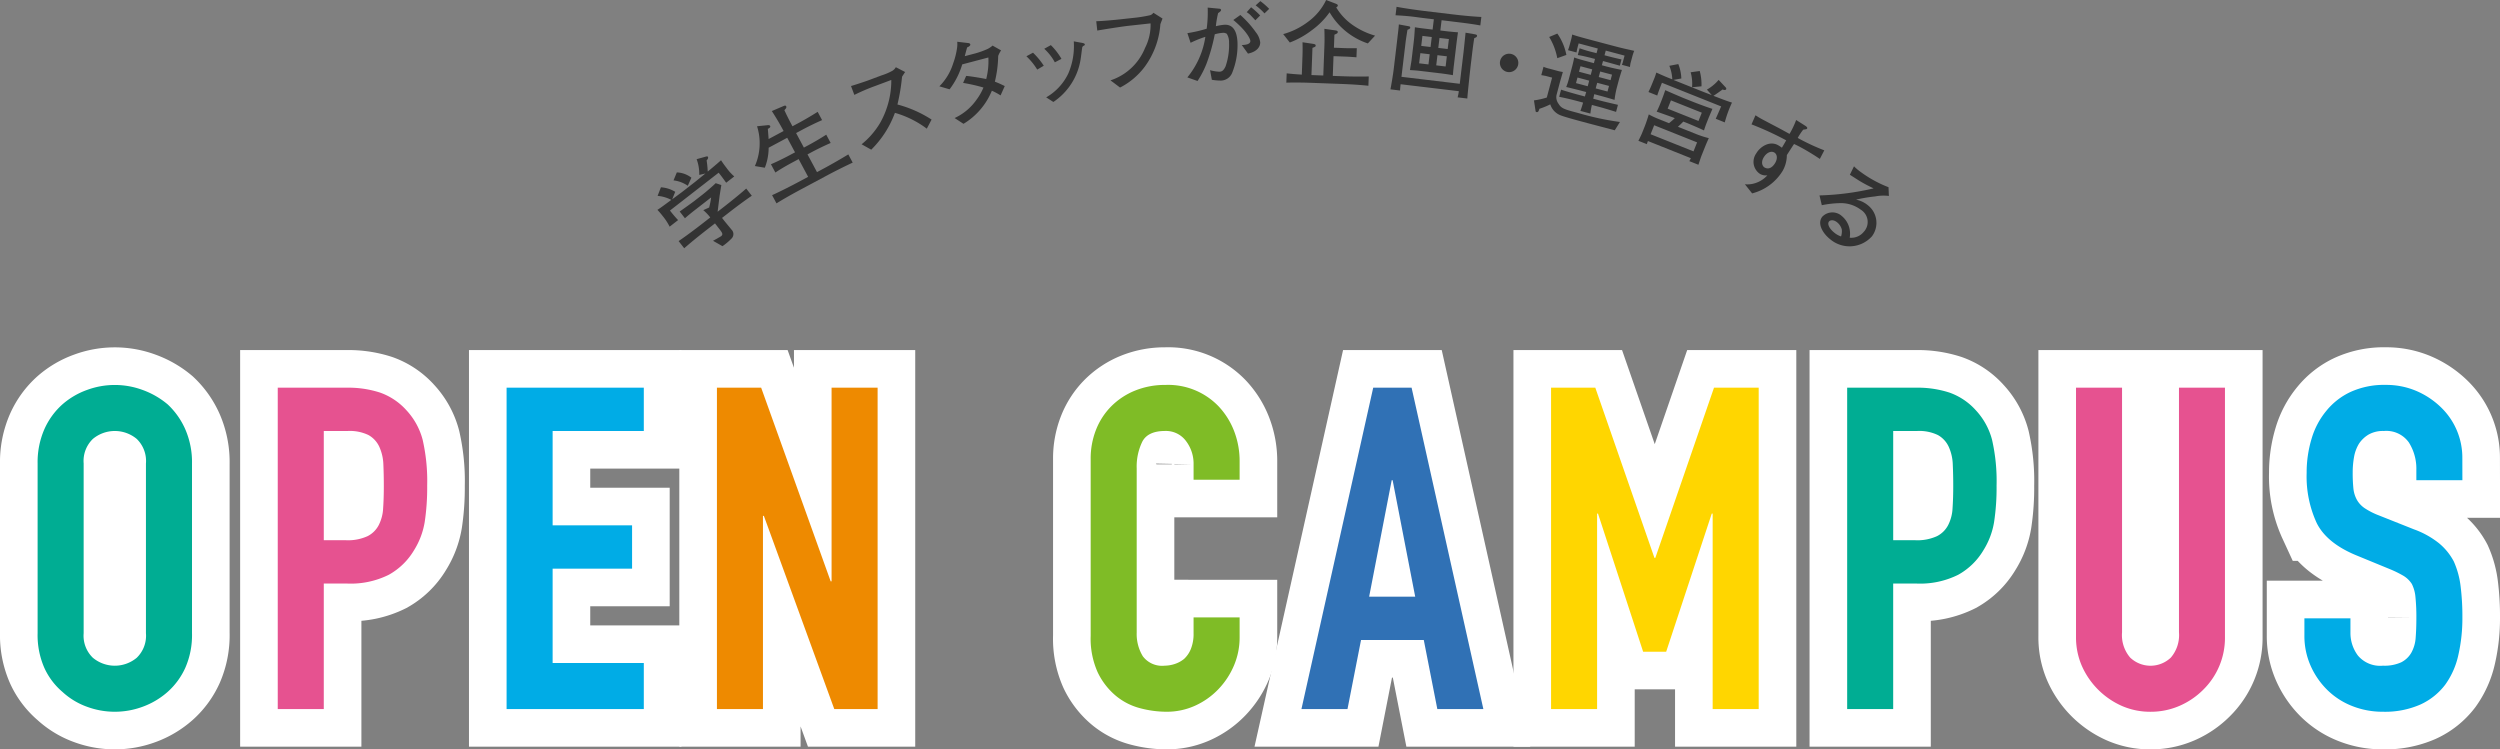 <svg xmlns="http://www.w3.org/2000/svg" width="398.78" height="119.532" viewBox="0 0 398.78 119.532">
  <rect x="0" y="0" width="398.78" height="119.532" fill="#808080" stroke="none"/>
  <g id="グループ_2194" data-name="グループ 2194" transform="translate(-582.576 -5337.96)">
    <g id="グループ_802" data-name="グループ 802">
      <g id="グループ_788" data-name="グループ 788">
        <path id="パス_1684" data-name="パス 1684" d="M698.41,5367.108c-.533-.736-.586-.828-1.2-1.6l-7.769,6.037c.084.108.734.944,1.3,1.522l-1.349,1.05a9.143,9.143,0,0,0-1.105-1.693c-.372-.478-.608-.734-.846-.99.372-.211,1.765-1.257,2.216-1.588a5.749,5.749,0,0,0-2.185-.641l.528-1.368a5.059,5.059,0,0,1,2.282.718l-.484,1.2c.168-.13,1.437-1.062,1.521-1.126l2.223-1.728c.036-.028,1.419-1.159,1.563-1.27l-.989.231a6.748,6.748,0,0,0-.42-2.512l1.387-.387c.123-.039.334-.088.391-.017.166.216-.072.478-.184.6a14.625,14.625,0,0,1,.176,1.78c.588-.478,1.444-1.2,2.125-1.805.181.282.445.671.908,1.268a7.717,7.717,0,0,0,1.2,1.315Zm-6.123.484a5.02,5.02,0,0,0-2.276-.858l.526-1.272a4.028,4.028,0,0,1,2.322.842Zm6.563,4.274-1.1.855.324.419c.166.214.983,1.189,1.169,1.428a1,1,0,0,1,.025,1.439,9.472,9.472,0,0,1-1.448,1.221l-1.51-.858c.231-.122,1.181-.65,1.29-.734.357-.279.186-.548-.231-1.086l-.743-.956-1.446,1.124c-.443.344-2.262,1.776-3.463,2.845l-.893-1.148c1.485-1,3.517-2.579,3.613-2.653l1.434-1.115a7.274,7.274,0,0,0-1.116-1.165l.937-.421a12.9,12.9,0,0,0,.322-1.61l-2.606,2.025c-.539.418-1.067.847-1.577,1.3l-.837-1.076c.213-.146,1.966-1.392,2.3-1.653l1.338-1.04c.539-.418,1.652-1.378,2.107-1.829l.9.3c-.044.264-.27,1.627-.3,1.9l-.111.892-.185,1.465,1.063-.826c.527-.408,2.382-1.869,3.5-2.873l.892,1.148C701.33,5369.978,699.973,5370.993,698.85,5371.866Z" fill="#333"/>
      </g>
      <g id="グループ_789" data-name="グループ 789">
        <path id="パス_1685" data-name="パス 1685" d="M714.437,5365.978l-4.124,2.207c-1.308.7-2.616,1.434-3.879,2.214l-.7-1.307c1.413-.635,3.4-1.666,4-1.988l1.749-.936-1.514-2.829-.855.457c-.973.521-1.947,1.077-2.857,1.684l-.707-1.32c1.051-.442,2.533-1.2,2.986-1.445l.855-.457-1.244-2.321-2.962,1.585a8.739,8.739,0,0,1-.609,3.192l-1.585-.266a9.048,9.048,0,0,0,.344-6.349l1.629-.166c.175-.027.385-.018.457.116.106.2-.113.335-.367.471.027.242.03.343.105,1.317.01.148.011.183.021.3l2.389-1.279c-.507-.947-1.091-1.973-1.877-3.184l1.76-.752c.221-.1.429-.195.528-.009s-.03.361-.287.618c.4.883.784,1.623,1.29,2.571l1.014-.543c.214-.115,1.483-.793,3.006-1.762l.707,1.321c-1.057.462-2.1.973-3.134,1.523l-1.014.543,1.244,2.321.613-.329c1.015-.542,1.993-1.118,2.951-1.733l.707,1.321c-1.25.55-2.373,1.115-3.08,1.494l-.613.328,1.513,2.829.961-.515c.267-.142,2-1.071,4.034-2.311l.7,1.308C717.193,5364.554,715.8,5365.249,714.437,5365.978Z" fill="#333"/>
      </g>
      <g id="グループ_790" data-name="グループ 790">
        <path id="パス_1686" data-name="パス 1686" d="M730.411,5358.484a15.579,15.579,0,0,0-5.084-2.525,16.006,16.006,0,0,1-3.778,5.877l-1.536-.862a12.711,12.711,0,0,0,2.936-3.379,13.755,13.755,0,0,0,1.8-6.882l-2.523.945a32.434,32.434,0,0,0-3.373,1.44l-.53-1.417c.469-.128,2.239-.709,2.82-.927l2.084-.781a9.052,9.052,0,0,0,1.674-.708,1.61,1.61,0,0,0,.573-.586l1.484.769c-.2.284-.259.388-.494.751a32.061,32.061,0,0,1-.734,4.429,18.948,18.948,0,0,1,5.445,2.406Z" fill="#333"/>
      </g>
      <g id="グループ_791" data-name="グループ 791">
        <path id="パス_1687" data-name="パス 1687" d="M741.8,5346.887a18.757,18.757,0,0,1-.531,4.1c.609.23,1.005.424,1.578.7l-.67,1.492a9.631,9.631,0,0,0-1.387-.747,11.064,11.064,0,0,1-4.524,5.28l-1.418-.924a8.688,8.688,0,0,0,3.511-2.947,8.9,8.9,0,0,0,1.091-1.917,26.49,26.49,0,0,0-3.248-.737l.488-1.117c.845.059,2.784.408,3.2.5a11.6,11.6,0,0,0,.344-3.44l-4.172,1.1a12.308,12.308,0,0,1-2.017,3.977l-1.629-.477a8.9,8.9,0,0,0,2.2-3.651,12.066,12.066,0,0,0,.641-2.611,4.192,4.192,0,0,0,.01-.848l1.762.208c.1.006.283.066.318.2.054.205-.241.393-.5.492-.07.207-.356,1.316-.38,1.4l1.785-.471a13.84,13.84,0,0,0,1.771-.64,3.615,3.615,0,0,0,.881-.577l1.361.767A3.6,3.6,0,0,0,741.8,5346.887Z" fill="#333"/>
      </g>
      <g id="グループ_792" data-name="グループ 792">
        <path id="パス_1688" data-name="パス 1688" d="M748.027,5349.061a10.173,10.173,0,0,0-1.727-2.124l1.052-.572a11.528,11.528,0,0,1,1.719,2.08Zm2.809-1.159a8.132,8.132,0,0,0-1.689-2.161l1.05-.585a10.128,10.128,0,0,1,1.694,2.192Zm4.633-2.661a.532.532,0,0,0-.252.229c-.031.082-.208,1.6-.263,1.9a10.052,10.052,0,0,1-4.353,6.855l-1.145-.735a8.709,8.709,0,0,0,3.524-3.8,11.064,11.064,0,0,0,.877-5.134l1.239.227c.316.051.5.126.52.246S755.568,5345.192,755.469,5345.241Z" fill="#333"/>
      </g>
      <g id="グループ_793" data-name="グループ 793">
        <path id="パス_1689" data-name="パス 1689" d="M767.67,5341.809a13.021,13.021,0,0,1-2.553,6.874,11.4,11.4,0,0,1-3.879,3.241l-1.525-1.145a8.943,8.943,0,0,0,5.51-5.17,8.046,8.046,0,0,0,.881-3.918l-3.6.394c-.844.092-3.822.555-4.9.749l-.162-1.49c1.018-.02,2.992-.206,3.82-.3l2.528-.276a20.538,20.538,0,0,0,2.108-.352.953.953,0,0,0,.655-.422l1.456.922C767.932,5341.142,767.871,5341.284,767.67,5341.809Z" fill="#333"/>
      </g>
      <g id="グループ_794" data-name="グループ 794">
        <path id="パス_1690" data-name="パス 1690" d="M779.126,5349.564a1.978,1.978,0,0,1-1.846,1.251,9.653,9.653,0,0,1-1.4-.127l-.285-1.536a6.167,6.167,0,0,0,1.493.247c.3-.011.633-.085.982-.856a10.385,10.385,0,0,0,.553-3.777,2.5,2.5,0,0,0-.356-1.411,1.019,1.019,0,0,0-.627-.158,6.2,6.2,0,0,0-1.294.232,29.306,29.306,0,0,1-1.334,4.731,15.2,15.2,0,0,1-1.412,2.72l-1.627-.574a13.256,13.256,0,0,0,2.873-6.471,16.954,16.954,0,0,0-2.356.952l-.513-1.54a21.312,21.312,0,0,0,3.078-.708,19,19,0,0,0,.16-3.37l1.915.185a.227.227,0,0,1,.22.189c.006.2-.289.391-.467.5a14.362,14.362,0,0,0-.359,2.1,7.541,7.541,0,0,1,1.4-.235c1.482-.057,1.988,1.273,2.049,2.861A11.8,11.8,0,0,1,779.126,5349.564Zm2.52-3.05-.992-1.37c.332-.013,1.393-.04,1.369-.66-.01-.271-.512-1.509-2.717-3.335l1.121-.8a15.839,15.839,0,0,1,2.468,2.754,3.205,3.205,0,0,1,.7,1.61C783.612,5345.259,783.269,5346.164,781.646,5346.514Zm1.176-5.317c-.174-.189-.7-.746-.8-.847a3.76,3.76,0,0,0-.579-.448l.7-.784a13.068,13.068,0,0,1,1.443,1.309Zm1.457-1.1a9.5,9.5,0,0,0-1.412-1.28l.747-.679a10.846,10.846,0,0,1,1.41,1.234Z" fill="#333"/>
      </g>
      <g id="グループ_795" data-name="グループ 795">
        <path id="パス_1691" data-name="パス 1691" d="M800.762,5344.889a11.162,11.162,0,0,1-6.1-4.969,12.292,12.292,0,0,1-2.818,2.849,13.847,13.847,0,0,1-3.528,1.973l-1.054-1.342a11.687,11.687,0,0,0,3.95-1.957,9.158,9.158,0,0,0,2.9-3.483l1.45.555c.343.133.417.212.412.333s-.129.223-.253.294a9.1,9.1,0,0,0,2.488,2.712,12.013,12.013,0,0,0,3.706,1.79Zm-4.316,6.458-4.31-.16c-1.225-.046-2.77-.089-4.375-.042l.055-1.483c1.328.141,1.69.154,2.416.2l.1-2.828c.034-.907.031-1.256.011-2.332l1.611.24c.377.061.495.125.489.276-.007.2-.112.224-.513.376l-.162,4.341.409.015,1.482.055.172-4.629c.037-1,.035-1.361,0-2.817l1.566.224c.422.062.573.082.565.3-.007.166-.053.195-.53.419l-.078,2.071,1.845.07c.409.014.607.008.954.006h.849l-.054,1.452c-.877-.062-1.147-.088-1.767-.111l-1.892-.07-.117,3.147,1.315.048c1.484.055,2.951.08,4.422.043l-.056,1.483C799.637,5351.511,798.232,5351.413,796.446,5351.347Z" fill="#333"/>
      </g>
      <g id="グループ_796" data-name="グループ 796">
        <path id="パス_1692" data-name="パス 1692" d="M817.735,5344.049c-.124.778-.232,1.573-.328,2.37l-.237,1.983c-.095.8-.514,4.68-.539,5.272l-1.548-.185a7.415,7.415,0,0,0,.194-.983l-9.29-1.11c-.019.166-.087.858-.087,1l-1.534-.184c.147-.714.436-2.493.506-3.08l.456-3.817.2-1.713c.071-.587.164-1.369.179-1.748l1.387.257c.314.054.448.084.426.264-.016.135-.05.163-.438.344-.18,1.122-.247,1.556-.319,2.157l-.638,5.336,9.3,1.112.594-4.974c.062-.511.231-2.184.333-3.177l1.406.243c.253.045.445.084.421.28S817.961,5343.954,817.735,5344.049Zm-3.464-2.654-1.743-.208-.2,1.637,1.187.142c.256.031,1.4.137,1.628.148-.117.734-.239,1.755-.316,2.4l-.307,2.57c-.083.691-.119.992-.194,1.867-.462-.085-1.3-.216-2.021-.3l-3.1-.37c-.467-.055-.647-.077-1.722-.145.031-.255.223-1.345.25-1.57l.289-2.42c.165-1.382.157-1.445.247-2.837.583.1,1.169.17,1.454.205l1.369.163.2-1.638-1.653-.2c-1.414-.169-1.915-.306-4.459-.443l.162-1.351c1.788.335,4.266.646,4.431.666l4.629.553c1.489.177,2.981.325,4.466.4l-.162,1.352C817.44,5341.788,816.2,5341.625,814.271,5341.4Zm-3.641,5.219-1.488-.177-.2,1.623,1.489.177Zm.328-2.75-1.488-.177-.191,1.592,1.489.178Zm2.407,3.077-1.5-.179-.194,1.623,1.5.179Zm.328-2.75-1.5-.179L812,5345.6l1.5.18Z" fill="#333"/>
      </g>
      <g id="グループ_797" data-name="グループ 797">
        <path id="パス_1693" data-name="パス 1693" d="M824.742,5348.267a1.469,1.469,0,1,1-1.172-1.714A1.469,1.469,0,0,1,824.742,5348.267Z" fill="#333"/>
      </g>
      <g id="グループ_798" data-name="グループ 798">
        <path id="パス_1694" data-name="パス 1694" d="M840.149,5358.742c-1.356-.377-7.419-1.9-8.608-2.375a2.755,2.755,0,0,1-1.678-1.763,11.831,11.831,0,0,1-1.739.711c-.1.367-.2.588-.468.518-.117-.031-.127-.112-.14-.179l-.256-1.681a12.146,12.146,0,0,0,2.049-.455l.846-3.176-.907-.241c-.16-.043-.476-.1-.819-.157l.355-1.33a5.17,5.17,0,0,0,.939.3l1.111.3a7.092,7.092,0,0,0,1.035.231c-.1.365-.373,1.279-.455,1.585l-.554,2.077a1.766,1.766,0,0,0,.316,1.4c.484.771.865.873,3.189,1.494a44.5,44.5,0,0,0,6.611,1.416Zm-9.167-11.5a10.125,10.125,0,0,0-1.291-3.384l1.3-.544a9.077,9.077,0,0,1,1.442,3.408Zm10.309,1.058a4.976,4.976,0,0,0,.232-.753l.191-.717-3-.8-.2.746.4.106c1.213.324,2.221.545,2.311.554l-.269,1.008c-.537-.159-1.4-.4-2.2-.617l-.483-.129-.18.672.717.192c.746.2,1.723.412,2.484.553-.15.445-.425,1.359-.469,1.521l-.4,1.506a15.906,15.906,0,0,0-.311,1.75c-.433-.132-1.246-.38-2.416-.692l-.818-.219-.162.724,1.112.3c.76.2,1.4.342,2.827.677l-.3,1.126c-.333-.1-1.648-.519-2.7-.8l-1.154-.309a10.945,10.945,0,0,0-.242,1.377l-1.594-.426c.115-.314.215-.568.432-1.325l-.907-.242c-.688-.184-1.686-.435-2.905-.681l.3-1.14c.934.311,2.275.684,2.891.848l.906.242.206-.711-.658-.176c-.438-.117-2.159-.545-2.528-.627a9.861,9.861,0,0,0,.448-1.385l.476-1.785c.031-.117.261-.978.348-1.537.788.273.964.32,2.543.742l.6.16.18-.672-.394-.1c-.5-.133-1.583-.408-2.353-.52l.288-1.082a19.349,19.349,0,0,0,2.295.676l.41.11.2-.747-3.056-.816-.183.688a6.647,6.647,0,0,0-.156.757l-1.359-.362a8.659,8.659,0,0,0,.273-.852l.227-.847a7.136,7.136,0,0,0,.167-.8c.789.273,1.52.469,3.172.909l3.393.9c1.6.425,1.778.443,3.33.794a7.659,7.659,0,0,0-.281.819l-.239.891a3.89,3.89,0,0,0-.153.868Zm-5.218,2.524-1.871-.5-.237.892,1.871.5Zm.48-1.8-1.871-.5-.234.878,1.871.5Zm2.679,2.643-1.886-.5-.239.892,1.887.5Zm.481-1.8-1.887-.5-.234.878,1.887.5Z" fill="#333"/>
      </g>
      <g id="グループ_799" data-name="グループ 799">
        <path id="パス_1695" data-name="パス 1695" d="M852.043,5363.663a2.729,2.729,0,0,0,.237-.475l-6.845-2.732c-.115.329-.132.371-.168.5l-1.35-.539c.159-.277.538-1.1.555-1.147l.477-1.195c.185-.464.489-1.387.631-1.867a13.675,13.675,0,0,0,1.592.75l1.631.65a11.123,11.123,0,0,0,.924-.8l-.212-.084c-.337-.135-2.179-.788-2.683-.957.092-.143.4-.834.461-.99l.331-.829c.045-.113.458-1.187.577-1.611.356.174,2.709,1.178,2.821,1.223l1.645.656c.7.281,2.421.918,3.062,1.108-.057.141-.539,1.269-.628,1.493l-.331.83c-.068.168-.348.954-.382,1.12-.574-.28-2.1-.938-2.736-1.191l-.562-.224c-.388.4-.666.647-.868.827l3.135,1.252a17.087,17.087,0,0,0,1.794.568c-.356.771-.468,1.052-.749,1.755l-.41,1.026c-.162.408-.342,1.021-.5,1.461Zm4.213-6.761c.151-.3.741-1.692.867-1.968l-9.448-3.77c-.575,1.482-.656,1.727-.745,2.033l-1.407-.56c.309-.612.595-1.328.853-1.975a8.158,8.158,0,0,0,.4-1.128c.969.436,1.618.728,2.551,1.083a6.435,6.435,0,0,0-.473-2.16l1.43-.277a6.776,6.776,0,0,1,.485,2.3l-1.265.228,1.5.6,3.317,1.324c.2.078,1.117.43,1.3.5l-.773-.879a6.918,6.918,0,0,0,1.873-1.551l1.03,1.1c.14.137.224.252.174.379-.039.1-.186.22-.574.049-.184.136-1.126.822-1.462,1.013,1.622.631,2.288.879,2.958,1.082a18.711,18.711,0,0,0-1.149,3.16Zm-2.972,3.77-6.846-2.733-.572,1.434,6.846,2.732Zm.751-4.737-4.922-1.964-.527,1.322,4.922,1.963Zm-1.558-4.06a6.592,6.592,0,0,0-.222-2.387l1.451-.2a8.343,8.343,0,0,1,.279,2.442Z" fill="#333"/>
      </g>
      <g id="グループ_800" data-name="グループ 800">
        <path id="パス_1696" data-name="パス 1696" d="M870.455,5361.815c-.842-.479-1.172-.633-1.708-.886-.19.275-.982,1.512-1.146,1.768a5.164,5.164,0,0,1-.659,2.5,8.035,8.035,0,0,1-4.879,3.612l-1.156-1.459a4.019,4.019,0,0,0,1.781-.222,4.288,4.288,0,0,0,1.8-1.2,1.842,1.842,0,0,1-1.187-.24,2.3,2.3,0,0,1-.6-3.233c.637-1.117,2.169-2.092,3.51-1.328a6.234,6.234,0,0,1,.6.393c.214-.348.259-.427.686-1.176a48.827,48.827,0,0,0-5.535-2.546l.635-1.45c.347.215.432.281.827.506.473.269,2.6,1.375,3.024,1.6.6.324.928.512,1.58.866a13.727,13.727,0,0,0,1.057-2.219l1.369.867c.2.133.492.3.373.508a.3.3,0,0,1-.237.109c-.191.03-.211.037-.383.061a9.985,9.985,0,0,0-.871,1.316,33.51,33.51,0,0,0,4.238,1.979l-.712,1.371C871.744,5362.551,870.744,5361.98,870.455,5361.815Zm-4.865.468c-.553-.315-1.287.085-1.707.821-.48.842-.111,1.418.152,1.568.842.48,1.462-.3,1.717-.746C866.179,5363.176,866.023,5362.529,865.59,5362.283Z" fill="#333"/>
      </g>
      <g id="グループ_801" data-name="グループ 801">
        <path id="パス_1697" data-name="パス 1697" d="M874.462,5376.08c-1.024-.807-2.108-2.412-1.209-3.554a2.243,2.243,0,0,1,3.123-.1,3.626,3.626,0,0,1,1.253,2.18,3.8,3.8,0,0,1,0,1.271,2.551,2.551,0,0,0,2.237-.934,2.292,2.292,0,0,0-.473-3.533,5.308,5.308,0,0,0-2.97-1.048,15.626,15.626,0,0,0-3.248.332l-.369-1.562a42.606,42.606,0,0,0,8.63-1.123c-.918-.452-1.364-.668-2.256-1.2-.244-.154-1.307-.835-1.528-.971l.659-1.351a7.465,7.465,0,0,0,.748.666,19,19,0,0,0,4.758,2.668l.058,1.394a7.155,7.155,0,0,0-2.2.078,24.628,24.628,0,0,0-3.043.514,4.191,4.191,0,0,1,1.812.83,3.574,3.574,0,0,1,.737,5.009A4.791,4.791,0,0,1,874.462,5376.08Zm1.9-1.53a2.2,2.2,0,0,0-.762-1.14c-.594-.467-1.106-.331-1.275-.117-.355.452.171,1.252.861,1.795a3.309,3.309,0,0,0,1.061.586A2.555,2.555,0,0,0,876.361,5374.55Z" fill="#333"/>
      </g>
    </g>
    <g id="グループ_818" data-name="グループ 818">
      <g id="グループ_817" data-name="グループ 817">
        <path id="パス_1709" data-name="パス 1709" d="M588.576,5411.892a13.1,13.1,0,0,1,1.08-5.472,11.578,11.578,0,0,1,2.88-3.96,12.2,12.2,0,0,1,3.925-2.3,12.772,12.772,0,0,1,8.855,0,13.122,13.122,0,0,1,4,2.3,12.054,12.054,0,0,1,2.807,3.96,13.1,13.1,0,0,1,1.08,5.472v27.072a12.973,12.973,0,0,1-1.08,5.544,11.438,11.438,0,0,1-2.807,3.816,12.394,12.394,0,0,1-4,2.376,12.772,12.772,0,0,1-8.855,0,11.557,11.557,0,0,1-3.925-2.376,11.007,11.007,0,0,1-2.88-3.816,12.973,12.973,0,0,1-1.08-5.544Zm7.344,27.072a4.881,4.881,0,0,0,1.476,3.924,5.471,5.471,0,0,0,6.985,0,4.887,4.887,0,0,0,1.475-3.924v-27.072a4.89,4.89,0,0,0-1.475-3.924,5.471,5.471,0,0,0-6.985,0,4.884,4.884,0,0,0-1.476,3.924Z" fill="none" stroke="#fff" stroke-miterlimit="10" stroke-width="12"/>
        <path id="パス_1710" data-name="パス 1710" d="M626.88,5451.06V5399.8H637.9a16.381,16.381,0,0,1,5.328.792,10.26,10.26,0,0,1,4.176,2.808,11,11,0,0,1,2.592,4.716,29.551,29.551,0,0,1,.72,7.308,36.365,36.365,0,0,1-.4,5.832,12.2,12.2,0,0,1-1.692,4.464,10.727,10.727,0,0,1-4.032,3.924,13.575,13.575,0,0,1-6.624,1.4h-3.744v20.016Zm7.344-44.352v17.424h3.528a7.5,7.5,0,0,0,3.456-.648,4.083,4.083,0,0,0,1.8-1.8,6.575,6.575,0,0,0,.683-2.664q.109-1.584.109-3.528,0-1.8-.071-3.42a7.436,7.436,0,0,0-.649-2.844,4.105,4.105,0,0,0-1.728-1.872,6.858,6.858,0,0,0-3.312-.648Z" fill="none" stroke="#fff" stroke-miterlimit="10" stroke-width="12"/>
        <path id="パス_1711" data-name="パス 1711" d="M663.383,5451.06V5399.8h21.888v6.912H670.727v15.048H683.4v6.912H670.727v15.048h14.544v7.344Z" fill="none" stroke="#fff" stroke-miterlimit="10" stroke-width="12"/>
        <path id="パス_1712" data-name="パス 1712" d="M696.935,5451.06V5399.8h7.055l11.088,30.888h.145V5399.8h7.343v51.264h-6.912l-11.231-30.816h-.145v30.816Z" fill="none" stroke="#fff" stroke-miterlimit="10" stroke-width="12"/>
        <path id="パス_1713" data-name="パス 1713" d="M780.31,5436.444v3.168a11.413,11.413,0,0,1-.9,4.5,12.46,12.46,0,0,1-2.483,3.78,11.982,11.982,0,0,1-3.708,2.628,10.866,10.866,0,0,1-4.572.972,16.535,16.535,0,0,1-4.249-.575,10.026,10.026,0,0,1-3.887-2.017,11.125,11.125,0,0,1-2.845-3.708,13.125,13.125,0,0,1-1.115-5.8v-28.224a12.487,12.487,0,0,1,.863-4.68,11,11,0,0,1,2.448-3.743,11.39,11.39,0,0,1,3.781-2.485,12.708,12.708,0,0,1,4.859-.9,11.141,11.141,0,0,1,8.425,3.385,12.051,12.051,0,0,1,2.483,3.923,13.259,13.259,0,0,1,.9,4.932v2.88h-7.344v-2.448a5.946,5.946,0,0,0-1.225-3.744,3.967,3.967,0,0,0-3.311-1.584q-2.739,0-3.637,1.692a9.062,9.062,0,0,0-.9,4.284v26.208a6.8,6.8,0,0,0,.971,3.744,3.831,3.831,0,0,0,3.492,1.512,5.3,5.3,0,0,0,1.548-.252,4.6,4.6,0,0,0,1.548-.828,4.368,4.368,0,0,0,1.08-1.584,6.416,6.416,0,0,0,.433-2.52v-2.52Z" fill="none" stroke="#fff" stroke-miterlimit="10" stroke-width="12"/>
        <path id="パス_1714" data-name="パス 1714" d="M790.173,5451.06l11.448-51.264h6.12l11.448,51.264h-7.343l-2.16-11.016H799.678l-2.16,11.016Zm18.144-17.928-3.6-18.576h-.145l-3.6,18.576Z" fill="none" stroke="#fff" stroke-miterlimit="10" stroke-width="12"/>
        <path id="パス_1715" data-name="パス 1715" d="M829.989,5451.06V5399.8h7.056l9.433,27.144h.143l9.36-27.144h7.128v51.264h-7.343v-31.176h-.145l-7.271,22.033h-3.673l-7.2-22.033h-.145v31.176Z" fill="none" stroke="#fff" stroke-miterlimit="10" stroke-width="12"/>
        <path id="パス_1716" data-name="パス 1716" d="M877.221,5451.06V5399.8h11.015a16.377,16.377,0,0,1,5.328.792,10.24,10.24,0,0,1,4.176,2.808,10.99,10.99,0,0,1,2.593,4.716,29.551,29.551,0,0,1,.72,7.308,36.239,36.239,0,0,1-.4,5.832,12.165,12.165,0,0,1-1.691,4.464,10.72,10.72,0,0,1-4.032,3.924,13.572,13.572,0,0,1-6.624,1.4h-3.745v20.016Zm7.343-44.352v17.424h3.529a7.5,7.5,0,0,0,3.456-.648,4.083,4.083,0,0,0,1.8-1.8,6.576,6.576,0,0,0,.683-2.664q.108-1.584.109-3.528,0-1.8-.073-3.42a7.381,7.381,0,0,0-.647-2.844,4.1,4.1,0,0,0-1.729-1.872,6.857,6.857,0,0,0-3.311-.648Z" fill="none" stroke="#fff" stroke-miterlimit="10" stroke-width="12"/>
        <path id="パス_1717" data-name="パス 1717" d="M937.484,5399.8v39.745a11.593,11.593,0,0,1-3.456,8.423,12.193,12.193,0,0,1-3.815,2.592,11.492,11.492,0,0,1-4.609.936,11.23,11.23,0,0,1-4.572-.936,12.516,12.516,0,0,1-6.372-6.372,11.38,11.38,0,0,1-.935-4.643V5399.8h7.343v39.024a5.5,5.5,0,0,0,1.3,4.032,4.7,4.7,0,0,0,6.481,0,5.5,5.5,0,0,0,1.3-4.032V5399.8Z" fill="none" stroke="#fff" stroke-miterlimit="10" stroke-width="12"/>
        <path id="パス_1718" data-name="パス 1718" d="M975.356,5414.556h-7.343V5412.9a7.842,7.842,0,0,0-1.189-4.356,4.393,4.393,0,0,0-3.995-1.836,4.622,4.622,0,0,0-2.448.576,4.817,4.817,0,0,0-1.513,1.44,6.091,6.091,0,0,0-.792,2.124,13.959,13.959,0,0,0-.216,2.485,24.024,24.024,0,0,0,.109,2.519,4.773,4.773,0,0,0,.54,1.8,3.981,3.981,0,0,0,1.26,1.368,11.413,11.413,0,0,0,2.268,1.152l5.615,2.232a13.976,13.976,0,0,1,3.96,2.2,9.485,9.485,0,0,1,2.376,2.916,13.6,13.6,0,0,1,1.08,3.924,38.835,38.835,0,0,1,.288,5,26.4,26.4,0,0,1-.647,6.013,12.7,12.7,0,0,1-2.088,4.715,10.36,10.36,0,0,1-3.961,3.168,13.98,13.98,0,0,1-5.975,1.152,13.084,13.084,0,0,1-4.968-.936,11.768,11.768,0,0,1-3.96-2.592,12.55,12.55,0,0,1-2.628-3.852,11.679,11.679,0,0,1-.973-4.788v-2.736H957.5v2.3a6,6,0,0,0,1.187,3.636,4.63,4.63,0,0,0,4,1.62,6.449,6.449,0,0,0,2.916-.54,3.876,3.876,0,0,0,1.62-1.548,5.685,5.685,0,0,0,.683-2.412q.109-1.4.109-3.132a30.989,30.989,0,0,0-.145-3.312,5.724,5.724,0,0,0-.575-2.088,4.079,4.079,0,0,0-1.332-1.3,17.449,17.449,0,0,0-2.2-1.08l-5.256-2.16q-4.752-1.944-6.372-5.148a17.707,17.707,0,0,1-1.62-8.028,18.594,18.594,0,0,1,.792-5.472,12.425,12.425,0,0,1,2.376-4.464,10.9,10.9,0,0,1,3.852-2.988,12.865,12.865,0,0,1,5.579-1.116,12.21,12.21,0,0,1,5,1.008,12.912,12.912,0,0,1,3.924,2.664,11.127,11.127,0,0,1,3.311,7.921Z" fill="none" stroke="#fff" stroke-miterlimit="10" stroke-width="12"/>
      </g>
    </g>
    <g id="グループ_820" data-name="グループ 820">
      <g id="グループ_819" data-name="グループ 819">
        <path id="パス_1719" data-name="パス 1719" d="M588.576,5411.892a13.1,13.1,0,0,1,1.08-5.472,11.578,11.578,0,0,1,2.88-3.96,12.2,12.2,0,0,1,3.925-2.3,12.772,12.772,0,0,1,8.855,0,13.122,13.122,0,0,1,4,2.3,12.054,12.054,0,0,1,2.807,3.96,13.1,13.1,0,0,1,1.08,5.472v27.072a12.973,12.973,0,0,1-1.08,5.544,11.438,11.438,0,0,1-2.807,3.816,12.394,12.394,0,0,1-4,2.376,12.772,12.772,0,0,1-8.855,0,11.557,11.557,0,0,1-3.925-2.376,11.007,11.007,0,0,1-2.88-3.816,12.973,12.973,0,0,1-1.08-5.544Zm7.344,27.072a4.881,4.881,0,0,0,1.476,3.924,5.471,5.471,0,0,0,6.985,0,4.887,4.887,0,0,0,1.475-3.924v-27.072a4.89,4.89,0,0,0-1.475-3.924,5.471,5.471,0,0,0-6.985,0,4.884,4.884,0,0,0-1.476,3.924Z" fill="#00ad93"/>
        <path id="パス_1720" data-name="パス 1720" d="M626.88,5451.06V5399.8H637.9a16.381,16.381,0,0,1,5.328.792,10.26,10.26,0,0,1,4.176,2.808,11,11,0,0,1,2.592,4.716,29.551,29.551,0,0,1,.72,7.308,36.365,36.365,0,0,1-.4,5.832,12.2,12.2,0,0,1-1.692,4.464,10.727,10.727,0,0,1-4.032,3.924,13.575,13.575,0,0,1-6.624,1.4h-3.744v20.016Zm7.344-44.352v17.424h3.528a7.5,7.5,0,0,0,3.456-.648,4.083,4.083,0,0,0,1.8-1.8,6.575,6.575,0,0,0,.683-2.664q.109-1.584.109-3.528,0-1.8-.071-3.42a7.436,7.436,0,0,0-.649-2.844,4.105,4.105,0,0,0-1.728-1.872,6.858,6.858,0,0,0-3.312-.648Z" fill="#e65290"/>
        <path id="パス_1721" data-name="パス 1721" d="M663.383,5451.06V5399.8h21.888v6.912H670.727v15.048H683.4v6.912H670.727v15.048h14.544v7.344Z" fill="#00ace6"/>
        <path id="パス_1722" data-name="パス 1722" d="M696.935,5451.06V5399.8h7.055l11.088,30.888h.145V5399.8h7.343v51.264h-6.912l-11.231-30.816h-.145v30.816Z" fill="#ee8a00"/>
        <path id="パス_1723" data-name="パス 1723" d="M780.31,5436.444v3.168a11.413,11.413,0,0,1-.9,4.5,12.46,12.46,0,0,1-2.483,3.78,11.982,11.982,0,0,1-3.708,2.628,10.866,10.866,0,0,1-4.572.972,16.535,16.535,0,0,1-4.249-.575,10.026,10.026,0,0,1-3.887-2.017,11.125,11.125,0,0,1-2.845-3.708,13.125,13.125,0,0,1-1.115-5.8v-28.224a12.487,12.487,0,0,1,.863-4.68,11,11,0,0,1,2.448-3.743,11.39,11.39,0,0,1,3.781-2.485,12.708,12.708,0,0,1,4.859-.9,11.141,11.141,0,0,1,8.425,3.385,12.051,12.051,0,0,1,2.483,3.923,13.259,13.259,0,0,1,.9,4.932v2.88h-7.344v-2.448a5.946,5.946,0,0,0-1.225-3.744,3.967,3.967,0,0,0-3.311-1.584q-2.739,0-3.637,1.692a9.062,9.062,0,0,0-.9,4.284v26.208a6.8,6.8,0,0,0,.971,3.744,3.831,3.831,0,0,0,3.492,1.512,5.3,5.3,0,0,0,1.548-.252,4.6,4.6,0,0,0,1.548-.828,4.368,4.368,0,0,0,1.08-1.584,6.416,6.416,0,0,0,.433-2.52v-2.52Z" fill="#7fbc26"/>
        <path id="パス_1724" data-name="パス 1724" d="M790.173,5451.06l11.448-51.264h6.12l11.448,51.264h-7.343l-2.16-11.016H799.678l-2.16,11.016Zm18.144-17.928-3.6-18.576h-.145l-3.6,18.576Z" fill="#3071b5"/>
        <path id="パス_1725" data-name="パス 1725" d="M829.989,5451.06V5399.8h7.056l9.433,27.144h.143l9.36-27.144h7.128v51.264h-7.343v-31.176h-.145l-7.271,22.033h-3.673l-7.2-22.033h-.145v31.176Z" fill="#ffd600"/>
        <path id="パス_1726" data-name="パス 1726" d="M877.221,5451.06V5399.8h11.015a16.377,16.377,0,0,1,5.328.792,10.24,10.24,0,0,1,4.176,2.808,10.99,10.99,0,0,1,2.593,4.716,29.551,29.551,0,0,1,.72,7.308,36.239,36.239,0,0,1-.4,5.832,12.165,12.165,0,0,1-1.691,4.464,10.72,10.72,0,0,1-4.032,3.924,13.572,13.572,0,0,1-6.624,1.4h-3.745v20.016Zm7.343-44.352v17.424h3.529a7.5,7.5,0,0,0,3.456-.648,4.083,4.083,0,0,0,1.8-1.8,6.576,6.576,0,0,0,.683-2.664q.108-1.584.109-3.528,0-1.8-.073-3.42a7.381,7.381,0,0,0-.647-2.844,4.1,4.1,0,0,0-1.729-1.872,6.857,6.857,0,0,0-3.311-.648Z" fill="#00ad93"/>
        <path id="パス_1727" data-name="パス 1727" d="M937.484,5399.8v39.745a11.593,11.593,0,0,1-3.456,8.423,12.193,12.193,0,0,1-3.815,2.592,11.492,11.492,0,0,1-4.609.936,11.23,11.23,0,0,1-4.572-.936,12.516,12.516,0,0,1-6.372-6.372,11.38,11.38,0,0,1-.935-4.643V5399.8h7.343v39.024a5.5,5.5,0,0,0,1.3,4.032,4.7,4.7,0,0,0,6.481,0,5.5,5.5,0,0,0,1.3-4.032V5399.8Z" fill="#e65290"/>
        <path id="パス_1728" data-name="パス 1728" d="M975.356,5414.556h-7.343V5412.9a7.842,7.842,0,0,0-1.189-4.356,4.393,4.393,0,0,0-3.995-1.836,4.622,4.622,0,0,0-2.448.576,4.817,4.817,0,0,0-1.513,1.44,6.091,6.091,0,0,0-.792,2.124,13.959,13.959,0,0,0-.216,2.485,24.024,24.024,0,0,0,.109,2.519,4.773,4.773,0,0,0,.54,1.8,3.981,3.981,0,0,0,1.26,1.368,11.413,11.413,0,0,0,2.268,1.152l5.615,2.232a13.976,13.976,0,0,1,3.96,2.2,9.485,9.485,0,0,1,2.376,2.916,13.6,13.6,0,0,1,1.08,3.924,38.835,38.835,0,0,1,.288,5,26.4,26.4,0,0,1-.647,6.013,12.7,12.7,0,0,1-2.088,4.715,10.36,10.36,0,0,1-3.961,3.168,13.98,13.98,0,0,1-5.975,1.152,13.084,13.084,0,0,1-4.968-.936,11.768,11.768,0,0,1-3.96-2.592,12.55,12.55,0,0,1-2.628-3.852,11.679,11.679,0,0,1-.973-4.788v-2.736H957.5v2.3a6,6,0,0,0,1.187,3.636,4.63,4.63,0,0,0,4,1.62,6.449,6.449,0,0,0,2.916-.54,3.876,3.876,0,0,0,1.62-1.548,5.685,5.685,0,0,0,.683-2.412q.109-1.4.109-3.132a30.989,30.989,0,0,0-.145-3.312,5.724,5.724,0,0,0-.575-2.088,4.079,4.079,0,0,0-1.332-1.3,17.449,17.449,0,0,0-2.2-1.08l-5.256-2.16q-4.752-1.944-6.372-5.148a17.707,17.707,0,0,1-1.62-8.028,18.594,18.594,0,0,1,.792-5.472,12.425,12.425,0,0,1,2.376-4.464,10.9,10.9,0,0,1,3.852-2.988,12.865,12.865,0,0,1,5.579-1.116,12.21,12.21,0,0,1,5,1.008,12.912,12.912,0,0,1,3.924,2.664,11.127,11.127,0,0,1,3.311,7.921Z" fill="#00ace6"/>
      </g>
    </g>
  </g>
</svg>
